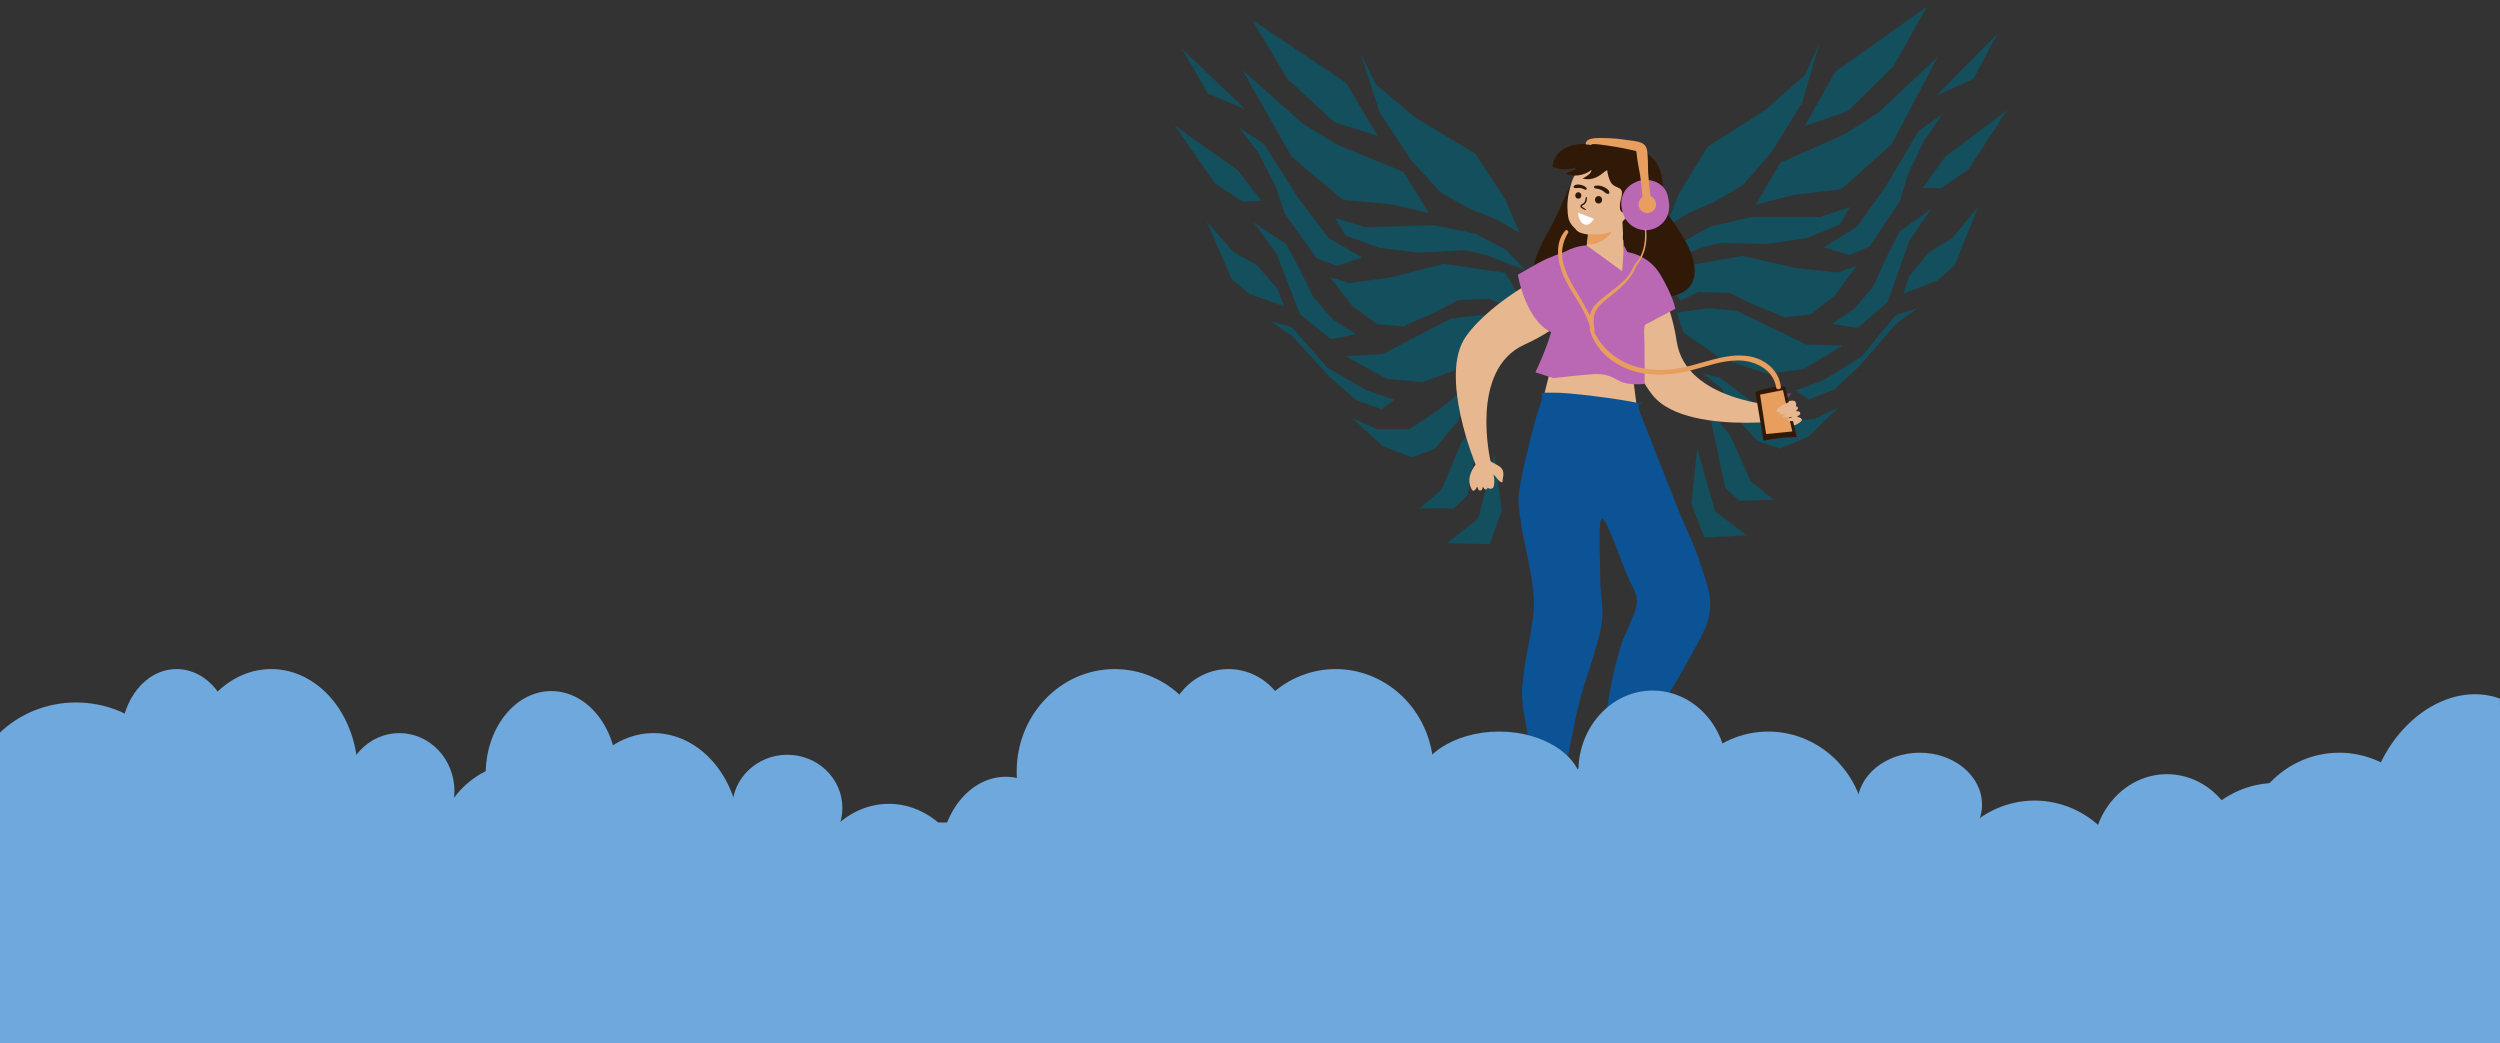 <svg version="1.1" viewBox="0.0 0.0 1053.415 439.583" fill="none" stroke="none" stroke-linecap="square" stroke-miterlimit="10" xmlns:xlink="http://www.w3.org/1999/xlink" xmlns="http://www.w3.org/2000/svg"><rect x="0.0" y="0.0" width="1053.415" height="439.583" fill="#333333" stroke="none"/><clipPath id="p.0"><path d="m0 0l1053.415 0l0 439.583l-1053.415 0l0 -439.583z" clip-rule="nonzero"/></clipPath><g clip-path="url(#p.0)"><path fill="#000000" fill-opacity="0.0" d="m0 0l1053.415 0l0 439.583l-1053.415 0z" fill-rule="evenodd"/><path fill="#301907" d="m668.149 335.401c1.347 0.35 2.746 0.525 4.128 0.525c1.137 0 2.274 -0.105 3.393 -0.332c0.157 0 0.315 -0.07 0.437 -0.07c0.192 1.067 0.367 2.151 0.525 3.218c0.087 0.315 0.035 0.647 -0.157 0.927c-0.192 0.157 -0.42 0.28 -0.682 0.28c-0.035 0 -0.07 -0.017 -0.122 -0.017c-4.53 0.35 -9.077 0.525 -13.624 0.525c-3.393 0 -6.786 -0.087 -10.179 -0.297l16.283 -4.757z" fill-rule="evenodd"/><path fill="#301907" d="m664.004 324.908l13.974 0.245l-1.609 13.554c-0.7 0.07 -1.382 0.157 -2.046 0.262c-0.717 0.035 -1.417 0.122 -2.099 0.157l-6.384 -2.414l-1.836 -11.806z" fill-rule="evenodd"/><path fill="#301907" d="m704.984 334.37c-1.505 0.601 -3.069 0.886 -4.637 0.9c-1.015 0.009 -2.031 -0.095 -3.049 -0.334c-0.182 1.492 -0.365 2.984 -0.51 4.476c-0.068 0.452 -0.025 0.881 0.148 1.331c0.243 0.246 0.577 0.401 0.891 0.398c5.581 0.65 11.212 0.96 16.838 0.909c2.767 -0.025 5.533 -0.14 8.297 -0.346l-17.979 -7.335z" fill-rule="evenodd"/><path fill="#301907" d="m695.906 324.125l0.511 16.08l0 0l10.046 -3.266l5.552 -15.597l-16.109 2.783z" fill-rule="evenodd"/><path fill="#134f5c" d="m626.288 160.316l-7.587 6.402l-4.425 10.719l-9.8 11.76l-9.493 3.509l-12.187 -4.576l-13.054 -12.017l10.387 4.677l13.826 -0.004l12.333 -8.155l12.854 -10.428z" fill-rule="evenodd"/><path fill="#134f5c" d="m587.5 168.413l-11.56 -3.864l-16.574 -9.581l-15.042 -17.147l-9.107 -2.499l9.24 6.234l15.642 17.115l11.173 9.875l10.961 3.896z" fill-rule="evenodd"/><path fill="#134f5c" d="m636.779 134.296l-2.706 8.379l-15.226 11.309l-19.587 7.051l-15.08 -1.426l-17.175 -9.546l15.602 -0.847l15.931 -8.353l12.987 -6.693l11.975 -1.4z" fill-rule="evenodd"/><path fill="#134f5c" d="m639.405 123.672l-5.119 -8.705l-25.987 -3.827l-22.04 5.689l-17.946 2.47l-7.908 -2.564l9.454 12.213l10.494 7.664l10.854 0.906l13.612 -5.978l9.44 -5.005l13.201 -0.717l7.334 3.344z" fill-rule="evenodd"/><path fill="#134f5c" d="m508.469 93.357l11.281 12.86l9.814 5.457l8.773 10.003l2.667 7.341l-14.613 -5.194l-7.441 -6.335z" fill-rule="evenodd"/><path fill="#134f5c" d="m528.323 93.774l13.548 8.997l5.146 9.451l6.48 13.123l8.148 9.287l9.841 6.204l-10.748 2.079l-13.001 -10.522l-9.934 -25.659z" fill-rule="evenodd"/><path fill="#134f5c" d="m531.603 84.613l-10.081 -12.925l-26.521 -18.771l17.108 24.523l11.693 7.597z" fill-rule="evenodd"/><path fill="#134f5c" d="m573.938 108.515l-14.121 -8.216l-12.614 -16.533l-14.655 -23.158l-10.467 -6.917l8.202 10.785l7.107 13.836l4.027 11.758l13.294 18.74l8.533 3.279z" fill-rule="evenodd"/><path fill="#134f5c" d="m573.268 22.466l6.48 13.121l16.734 14.062l25.187 15.101l12.723 19.521l5.907 13.903l-9.213 -5.489l-11.588 -4.611l-12.267 -6.819l-12.507 -13.542l-13.348 -20.236z" fill-rule="evenodd"/><path fill="#134f5c" d="m580.523 57.255l-13.428 -22.476l-39.415 -26.305l14.708 24.651l19.894 18.382z" fill-rule="evenodd"/><path fill="#134f5c" d="m602.125 89.766l-10.841 -17.376l-27.455 -11.235l-14.746 -8.932l-25.454 -22.572l20.535 36.314l21.694 18.284l20.508 1.88z" fill-rule="evenodd"/><path fill="#134f5c" d="m524.814 46.056l-26.76 -25.494l10.893 18.871z" fill-rule="evenodd"/><path fill="#134f5c" d="m562.523 91.917l12.76 3.799l28.827 -0.817l17.561 3.538l12.867 6.787l8.119 8.542l-17.066 -6.558l-8.482 -1.786l-19.2 1.043l-16.906 -2.075l-14.015 -5.229z" fill-rule="evenodd"/><path fill="#134f5c" d="m624.422 175.388l-6.026 33.265l-5.813 5.557l-14.428 0.035l9.333 -7.992l8.308 -19.914z" fill-rule="evenodd"/><path fill="#134f5c" d="m629.756 191.631l3.075 23.485l-5.081 14.19l-17.894 -0.42l13.037 -10.446z" fill-rule="evenodd"/><path fill="#134f5c" d="m717.674 157.49l7.767 6.184l4.731 10.591l10.133 11.478l9.589 3.238l12.048 -4.923l12.701 -12.386l-10.247 4.971l-13.818 0.39l-12.561 -7.802l-13.146 -10.059z" fill-rule="evenodd"/><path fill="#134f5c" d="m756.672 164.48l11.442 -4.192l16.289 -10.051l14.54 -17.572l9.029 -2.758l-9.055 6.496l-15.141 17.557l-10.882 10.191l-10.843 4.208z" fill-rule="evenodd"/><path fill="#134f5c" d="m706.44 131.776l2.946 8.3l15.543 10.872l19.779 6.491l15.03 -1.855l16.89 -10.033l-15.617 -0.403l-16.163 -7.897l-13.172 -6.321l-12.008 -1.058z" fill-rule="evenodd"/><path fill="#134f5c" d="m703.509 121.229l4.866 -8.849l25.862 -4.566l22.191 5.059l18.007 1.958l7.829 -2.789l-9.097 12.479l-10.268 7.962l-10.822 1.215l-13.776 -5.588l-9.579 -4.734l-13.214 -0.341l-7.234 3.553z" fill-rule="evenodd"/><path fill="#134f5c" d="m833.497 87.189l-10.905 13.178l-9.651 5.735l-8.48 10.25l-2.454 7.415l14.455 -5.609l7.254 -6.545z" fill-rule="evenodd"/><path fill="#134f5c" d="m813.667 88.172l-13.281 9.381l-4.871 9.595l-6.099 13.305l-7.876 9.517l-9.656 6.483l10.801 1.773l12.69 -10.89l9.19 -25.936z" fill-rule="evenodd"/><path fill="#134f5c" d="m810.125 79.106l9.703 -13.209l25.966 -19.522l-16.393 25.005l-11.468 7.928z" fill-rule="evenodd"/><path fill="#134f5c" d="m768.502 104.209l13.877 -8.617l12.131 -16.888l13.98 -23.571l10.262 -7.214l-7.886 11.016l-6.705 14.035l-3.687 11.87l-12.747 19.115l-8.434 3.522z" fill-rule="evenodd"/><path fill="#134f5c" d="m766.696 18.162l-6.099 13.302l-16.32 14.535l-24.738 15.815l-12.154 19.879l-5.503 14.069l9.05 -5.751l11.449 -4.941l12.063 -7.167l12.11 -13.896l12.758 -20.611z" fill-rule="evenodd"/><path fill="#134f5c" d="m760.447 53.149l12.773 -22.853l38.635 -27.422l-13.991 25.064l-19.354 18.945z" fill-rule="evenodd"/><path fill="#134f5c" d="m739.793 86.268l10.335 -17.681l27.116 -12.015l14.481 -9.35l24.79 -23.292l-19.478 36.891l-21.155 18.898l-20.442 2.464z" fill-rule="evenodd"/><path fill="#134f5c" d="m815.801 40.365l26.011 -26.251l-10.343 19.177z" fill-rule="evenodd"/><path fill="#134f5c" d="m779.433 87.29l-12.644 4.161l-28.834 0.005l-17.449 4.037l-12.664 7.152l-7.869 8.772l16.867 -7.043l8.425 -2.028l19.219 0.495l16.836 -2.557l13.856 -5.627z" fill-rule="evenodd"/><path fill="#134f5c" d="m719.972 172.506l6.98 33.086l5.969 5.39l14.421 -0.377l-9.558 -7.725l-8.876 -19.672z" fill-rule="evenodd"/><path fill="#134f5c" d="m715.109 188.896l-2.398 23.567l5.487 14.042l17.871 -0.93l-13.33 -10.072z" fill-rule="evenodd"/><path fill="#301907" d="m670.768 66.403c-2.089 0 -4.013 1.163 -5.702 4.435c-4.177 8.139 -7.298 16.82 -11.639 24.824c-2.581 4.759 -5.303 9.437 -6.805 14.792c-1.502 5.273 -1.549 11.466 1.126 16.144c2.699 4.651 7.486 6.95 12.226 7.436c0.798 0.081 1.596 0.135 2.394 0.135c3.919 0 7.885 -0.973 11.733 -1.92l29.122 -7.058c3.285 -0.838 6.899 -1.785 9.011 -4.813c3.661 -5.057 1.291 -12.709 -1.76 -18.226c-7.58 -13.791 -18.28 -24.824 -30.905 -32.071c-3.191 -1.839 -6.148 -3.678 -8.8 -3.678z" fill-rule="evenodd"/><path fill="#e7b790" d="m668.531 69.069c1.961 -0.127 4.175 -0.031 6.833 0.76c2.658 0.791 7.152 3.132 9.113 3.986c1.961 0.854 1.516 0.632 2.655 1.138c1.139 0.506 3.893 0.759 4.178 1.898c0.285 1.139 -2.058 3.384 -2.469 4.935c-0.411 1.55 0.475 4.62 0 4.367c-0.475 -0.253 -2.278 -5.409 -2.847 -5.884c-0.569 -0.475 -0.757 1.613 -0.567 3.037c0.19 1.424 2.212 3.607 1.706 5.506c-0.507 1.898 -3.575 4.524 -4.746 5.884c-1.17 1.36 -0.442 1.545 -2.277 2.277c-1.835 0.731 -8.099 1.633 -8.731 2.111c-0.633 0.479 5.726 0.89 4.935 0.76c-0.791 -0.13 -7.529 -0.904 -9.68 -1.54c-2.151 -0.637 -2.34 -1.425 -3.226 -2.28c-0.886 -0.855 -1.616 -1.772 -2.091 -2.847c-0.475 -1.075 -0.63 -2.149 -0.757 -3.604c-0.126 -1.455 -0.158 -3.419 0 -5.127c0.158 -1.709 0.507 -3.447 0.949 -5.124c0.443 -1.676 0.82 -3.163 1.706 -4.935c0.886 -1.772 3.544 -5.062 3.607 -5.695c0.064 -0.633 -3.51 1.835 -3.226 1.898c0.285 0.063 2.973 -1.393 4.935 -1.52z" fill-rule="evenodd"/><path fill="#000000" fill-opacity="0.0" d="m650.03 169.74c6.616 0.59 33.082 2.95 39.698 3.54" fill-rule="evenodd"/><path stroke="#8b5a32" stroke-width="1.0" stroke-linejoin="round" stroke-linecap="butt" d="m650.03 169.74c6.616 0.59 33.082 2.95 39.698 3.54" fill-rule="evenodd"/><path fill="#e7b790" d="m687.153 151.781l-34.118 4.973l-6.078 24.342c0 0 11.792 12.456 24.967 12.456c0.601 0 1.216 -0.023 1.83 -0.068c13.93 -1.255 17.939 -6.616 17.939 -6.616l-4.541 -35.087z" fill-rule="evenodd"/><path fill="#e7b790" d="m668.518 105.927l-5.458 14.46l10.932 7.087l12.545 -2.141l-2.247 -19.346l-15.772 -0.06z" fill-rule="evenodd"/><path fill="#e7b790" d="m683.355 87.803l-13.48 4.614l-0.302 2.352l-0.498 4.297l-0.226 1.885l-0.196 1.855l-0.03 0.136l-0.302 2.413l-0.302 2.548l-0.528 4.508l16.797 -6.423l-0.211 -3.574l-0.724 -14.611z" fill-rule="evenodd"/><path fill="#ba68b3" d="m687.969 152.746c-0.558 0 -0.95 0.482 -1.176 1.025l0.965 -0.03c0.075 0.136 0.151 0.181 0.226 0.181c0.362 0 0.694 -1.116 0.045 -1.176c-0.03 0 -0.045 0 -0.06 0z" fill-rule="evenodd"/><path fill="#e7b790" d="m650.575 113.768c0 0 0 0.03 0 0.03c0.03 0 0.03 -0.03 0 -0.03z" fill-rule="evenodd"/><path fill="#e7b790" d="m650.575 117.553c-0.03 0 -0.03 0.03 0 0.03c0.03 0 0.03 -0.03 0 -0.03z" fill-rule="evenodd"/><path fill="#e7b790" d="m626.299 191.693l-2.744 0.558c0.226 1.191 -0.694 2.247 -1.493 3.182c-1.297 1.493 -2.216 3.242 -2.714 5.127c-0.467 1.93 -0.166 3.951 0.799 5.669c0.166 0.256 0.422 0.558 0.724 0.558c0.196 -0.03 0.362 -0.136 0.498 -0.256c0.467 -0.377 0.799 -0.905 0.995 -1.463c0.452 0.422 0.392 1.327 0.995 1.583c0.09 0.03 0.196 0.045 0.286 0.045c0.332 0 0.648 -0.151 0.799 -0.437c0.226 -0.392 0.332 -0.799 0.362 -1.221c0.332 0.392 0.528 0.95 0.995 1.191c0.075 0.03 0.166 0.045 0.241 0.045c0.437 0 0.89 -0.437 0.588 -0.784l0 0c0.467 0.241 1.025 0.452 1.523 0.452c0.362 0 0.679 -0.106 0.935 -0.377c0.196 -0.226 0.286 -0.528 0.362 -0.829c0.498 -2.217 0.06 -4.539 -0.663 -6.695c-0.739 -2.141 -1.764 -4.207 -2.488 -6.348z" fill-rule="evenodd"/><path fill="#e7b790" d="m625.861 192.221l1.267 7.419c0.241 -0.121 0.482 -0.181 0.724 -0.181c0.905 0 1.824 0.724 2.428 1.508c0.754 0.95 1.523 2.141 2.774 2.307c0.06 -1.719 0.829 -3.468 0.136 -5.127c-0.724 -1.659 -2.654 -2.322 -4.207 -3.212c-1.221 -0.694 -2.292 -1.628 -3.121 -2.714z" fill-rule="evenodd"/><path fill="#e7b790" d="m655.973 113.044c0 0 -26.493 12.289 -38.224 28.649c-11.716 16.345 4.116 54.297 4.116 54.297l6.258 -1.387c0 0 -9.273 -38.751 14.204 -49.382c23.447 -10.615 40.365 -31.649 13.646 -32.177z" fill-rule="evenodd"/><path fill="#e7b790" d="m688.391 110.481c-3.393 0 -6.634 3.332 -9.107 11.369c0 0 4.539 28.815 17.023 44.602c7.78 9.831 26.523 11.686 39.566 11.686c7.946 0 13.782 -0.694 13.782 -0.694l0.422 -6.393c0 0 -39.837 -1.749 -43.576 -27.247c-2.594 -17.461 -10.721 -33.323 -18.109 -33.323z" fill-rule="evenodd"/><path fill="#ba68b3" d="m668.518 103.369c-19.376 1.644 -14.204 20.461 -13.646 28.377c0.528 7.916 -7.916 25.136 -7.916 25.136l7.66 2.443c0 0 11.987 -1.387 16.616 -1.659c0.573 -0.03 1.101 -0.045 1.613 -0.045c3.649 0 5.971 0.859 9.318 2.805c2.171 1.236 5.368 1.508 7.735 1.508c1.794 0 3.091 -0.151 3.091 -0.151c0 0 0.075 -17.491 -0.196 -21.833c-0.271 -4.358 3.272 -7.901 3.272 -10.917c0 -3.016 -11.776 -25.603 -11.776 -25.603l-0.769 10.856l-15.003 -10.917z" fill-rule="evenodd"/><path fill="#ba68b3" d="m661.896 105.002c-2.985 1.432 -9.303 3.287 -13.902 5.941c-4.644 2.669 -8.414 4.795 -8.414 4.795c0 0 3.272 20.793 15.757 24.97c1.659 0.558 3.121 0.799 4.418 0.799c8.58 0 10.118 -10.404 10.118 -10.404l-7.976 -26.101z" fill-rule="evenodd"/><path fill="#ba68b3" d="m684.29 105.988l4.765 33.022l16.888 -8.911c0 0 -0.935 -5.338 -6.363 -14.445c-5.428 -9.107 -15.289 -9.665 -15.289 -9.665z" fill-rule="evenodd"/><path fill="#301907" d="m673.593 82.631c-2.021 0 -2.021 3.106 0 3.106c1.99 0 1.99 -3.106 0 -3.106z" fill-rule="evenodd"/><path fill="#301907" d="m665.049 81.015c-1.719 0 -1.719 2.684 0 2.684c1.719 0 1.719 -2.684 0 -2.684z" fill-rule="evenodd"/><path fill="#301907" d="m668.453 83.011c-0.112 0 -0.237 0.063 -0.265 0.181c-0.091 0.349 -0.14 0.704 -0.188 1.053c-0.056 0.321 -0.167 0.614 -0.321 0.886c-0.153 0.279 -0.384 0.495 -0.642 0.649c-0.293 0.119 -0.565 0.272 -0.83 0.474c-0.23 0.181 -0.335 0.474 -0.286 0.767c0.056 0.286 0.307 0.474 0.551 0.656c0.502 0.384 1.116 0.781 1.758 0.809c0.091 0 0.154 -0.119 0.077 -0.181l0 -0.014c-0.426 -0.397 -0.977 -0.642 -1.423 -1.011c-0.126 -0.077 -0.23 -0.181 -0.335 -0.293c-0.077 -0.119 -0.021 -0.216 0.091 -0.321c0.23 -0.195 0.565 -0.272 0.809 -0.425c0.447 -0.307 0.781 -0.739 0.97 -1.227c0.23 -0.586 0.321 -1.213 0.244 -1.82c-0.014 -0.126 -0.112 -0.181 -0.209 -0.181z" fill-rule="evenodd"/><path fill="#301907" d="m673.124 78.179c-0.33 0 -0.646 0.034 -0.962 0.101c-0.689 0.146 -0.689 0.885 0 1.064l0 0.022c0.474 0.101 0.948 0.168 1.393 0.291l0.373 0.101l0.158 0.067c0.029 0.011 0.029 0.011 0.043 0.011c0 0 0 0 0 0l0 0c0.215 0.067 0.445 0.168 0.661 0.269c0.086 0.045 0.187 0.09 0.273 0.146l0.144 0.067l0 0c0.014 0 0.057 0.034 0.172 0.101l0.057 0.034l0 0c0 0 0 0 0 0l0 0c-0.014 0 0.057 0.045 0.072 0.045c0.101 0.067 0.187 0.146 0.287 0.224c0.33 0.235 0.704 0.661 1.149 0.795l0 0c0.158 0.101 0.33 0.19 0.531 0.19c0.043 0 0.086 -0.011 0.144 -0.011l0 0c0 0 0 0 0.014 0c0.115 0 0.23 -0.067 0.302 -0.146c0.043 -0.022 0.072 -0.067 0.101 -0.101c0.101 -0.123 0.101 -0.213 0.101 -0.336c-0.029 -0.067 -0.043 -0.123 -0.057 -0.179l0 0c0.043 -0.482 -0.474 -0.975 -0.862 -1.299c-0.445 -0.347 -0.919 -0.639 -1.451 -0.863c-0.79 -0.347 -1.738 -0.594 -2.643 -0.594z" fill-rule="evenodd"/><path fill="#301907" d="m669.582 60.369c-4.015 0.298 -7.282 0.889 -8.44 1.58c-0.539 0.282 -0.976 0.708 -1.3 1.231c1.22 -0.06 2.43 0.152 3.539 0.629c1.265 0.541 1.945 1.549 3.111 2.188c0.68 0.403 1.216 0.499 1.758 0.459c0.541 -0.04 1.088 -0.217 1.774 -0.343c0.208 -0.046 0.433 -0.078 0.673 -0.095c2.496 -0.185 6.649 0.761 6.08 3.48l0.138 0.02c0 0 0.396 6.139 2.495 8.146c2.084 2.007 5.05 0.819 3.695 5.773c-1.219 4.551 -0.18 6.122 0.797 6.049c0.09 -0.007 0.179 -0.028 0.268 -0.05c0.396 -0.165 0.572 -0.844 0.784 -1.661c0.023 -0.501 0.154 -0.979 0.393 -1.42c0.269 -0.852 0.739 -1.658 1.621 -1.784l0.135 -0.01c0.364 -0.193 0.749 -0.298 1.11 -0.324c1.413 -0.105 2.671 0.951 3.104 2.506c0.767 2.801 -0.433 5.778 -2.924 7.248c-1.056 0.638 -2.222 1.027 -3.44 1.117c-0.165 0.012 -0.347 0.011 -0.529 0.009l-0.03 0.002c-0.379 2.024 -0.7 4.013 -0.546 6.088c2.169 -0.721 5.308 -1.816 6.807 -2.804c2.438 -1.572 10.523 -7.948 10.125 -18.382c-0.441 -10.415 -3.273 -13.531 -9.998 -17.356c-4.323 -2.431 -13.984 -2.832 -21.202 -2.296z" fill-rule="evenodd"/><path fill="#ffffff" d="m664.959 89.615c0 0 0 3.543 2.382 4.825c0.377 0.196 0.724 0.286 1.055 0.286c1.885 0 3.227 -2.533 3.227 -2.533l-6.665 -2.578z" fill-rule="evenodd"/><path fill="#301907" d="m680.958 65.864c-0.075 0 -0.151 0.045 -0.181 0.121c-0.603 1.719 -1.689 3.242 -3.121 4.373c-0.694 0.558 -1.448 1.025 -2.247 1.387c-0.392 0.166 -0.799 0.332 -1.191 0.467c-0.437 0.136 -0.935 0.226 -1.357 0.392c-0.271 0.075 -0.196 0.467 0.06 0.498c0.965 0 1.93 -0.196 2.789 -0.618c0.89 -0.407 1.719 -0.935 2.473 -1.568c1.432 -1.252 2.488 -2.94 2.955 -4.795c0.045 -0.166 -0.06 -0.256 -0.181 -0.256z" fill-rule="evenodd"/><path fill="#e79e5f" d="m678.709 97.59c-0.11 0 -0.275 0.06 -0.509 0.196c-1.322 0.814 -3.744 1.01 -5.741 1.01c-1.556 0 -2.863 -0.121 -3.153 -0.151l-0.206 1.855l0 0.136l-0.275 2.413c0.055 0 0.11 0 0.165 0c6.677 0 10.738 -5.459 9.719 -5.459z" fill-rule="evenodd"/><path fill="#ba68b3" d="m692.971 86.308l-0.015 0.03l0 0c0 0 0.015 -0.015 0.015 -0.03zm0.136 0.302l-0.045 0.03l0 0c0.015 -0.015 0.03 -0.015 0.045 -0.03zm-0.603 -0.06l0.06 0.121l0 0c-0.03 -0.045 -0.045 -0.075 -0.06 -0.121zm0.859 0.392l-0.075 0.015l0 0c0.03 0 0.045 -0.015 0.075 -0.015zm0.06 0.151c0.045 0.015 0.075 0.015 0.106 0.015l-0.106 -0.015zm0.075 -11.294c-1.267 0 -2.518 0.226 -3.679 0.679c-2.247 0.905 -4.207 2.292 -5.428 4.448c-1.191 2.111 -1.553 4.599 -0.995 6.951c0 0.015 0.015 0.045 0.015 0.06l0 0c0.271 2.111 1.146 4.131 2.609 5.73c1.915 2.156 4.644 3.332 7.419 3.332c1.342 0 2.714 -0.271 3.996 -0.844c3.951 -1.719 6.303 -5.835 5.865 -10.102c-0.196 -2.02 -0.558 -4.539 -1.749 -6.258c-1.779 -2.609 -4.916 -3.996 -8.052 -3.996z" fill-rule="evenodd"/><path fill="#e79e5f" d="m694.121 82.375c-0.663 0 -1.297 0.166 -1.885 0.498l-0.739 0.603c-0.452 0.422 -0.784 1.025 -0.95 1.644l0 -0.03l0 0c-0.241 0.965 -0.106 1.99 0.362 2.85c0.528 0.829 1.327 1.432 2.216 1.719l0.995 0.136c0.663 0 1.282 -0.196 1.855 -0.528l0.754 -0.558c0.467 -0.467 0.799 -1.025 0.965 -1.628c0.136 -0.498 0.166 -0.995 0.06 -1.493c-0.226 -1.448 -1.252 -2.639 -2.639 -3.076l-0.995 -0.136z" fill-rule="evenodd"/><path fill="#e79e5f" d="m674.242 58.139c-1.267 0 -2.548 0.068 -3.679 0.312c-1.448 0.299 -2.85 1.29 -2.322 2.785c0.166 0.53 0.648 0.774 1.131 0.774c0.588 0 1.176 -0.367 1.191 -1.046l0 -0.027c0.015 -0.163 0.392 -0.231 0.995 -0.231c2.533 0 9.063 1.155 9.877 1.277c1.945 0.326 3.906 0.706 5.821 1.182c0.528 0.149 1.855 0.272 2.292 0.666c0 0 0.121 1.494 0.166 1.82c0.392 3.545 1.312 7.009 1.689 10.555l1.116 11.125c0.106 0.992 1.04 1.494 1.915 1.494c0.875 0 1.689 -0.489 1.568 -1.494c-0.498 -4.714 -1.191 -9.387 -1.493 -14.1c-0.166 -2.364 -0.03 -4.687 -0.226 -7.05c-0.166 -2.024 0 -4.619 -2.262 -5.814c-1.945 -1.019 -4.735 -1.1 -6.876 -1.426c-2.518 -0.421 -5.112 -0.666 -7.66 -0.747c-1.01 0 -2.126 -0.054 -3.242 -0.054z" fill-rule="evenodd"/><path fill="#e7b790" d="m755.445 168.834c-0.045 0 -0.106 0 -0.166 0c-2.247 0.045 -4.433 0.995 -6.363 2.186c-1.915 1.191 -3.664 2.684 -5.624 3.875l1.221 2.548c0.286 -0.136 0.573 -0.181 0.859 -0.181c0.859 0 1.779 0.483 2.594 0.875c1.719 0.935 3.634 1.432 5.594 1.463c0.045 0 0.075 0 0.121 0c1.945 0 3.815 -0.754 5.217 -2.051c0.256 -0.196 0.392 -0.528 0.362 -0.829c-0.075 -0.166 -0.211 -0.332 -0.332 -0.437c-0.498 -0.362 -1.071 -0.558 -1.659 -0.618c0.302 -0.573 1.191 -0.694 1.297 -1.327c0.06 -0.437 -0.241 -0.859 -0.633 -0.995c-0.256 -0.06 -0.498 -0.09 -0.754 -0.09c-0.166 0 -0.347 0.015 -0.513 0.06c0.302 -0.437 0.829 -0.769 0.935 -1.267c0.075 -0.377 -0.332 -0.799 -0.648 -0.799c-0.09 0 -0.181 0.045 -0.241 0.136c0.166 -0.859 0.256 -1.945 -0.498 -2.382c-0.256 -0.106 -0.498 -0.166 -0.769 -0.166z" fill-rule="evenodd"/><path fill="#713f6d" d="m754.691 165.668c-1.689 0.317 -5.202 -0.045 -6.665 1.055c-1.417 1.055 -1.613 3.106 -2.156 4.825c-0.392 1.327 -1.055 2.563 -1.945 3.649l6.951 -2.91c-0.829 -0.965 -0.226 -2.428 0.558 -3.378c0.769 -0.995 3.378 -1.99 3.257 -3.242z" fill-rule="evenodd"/><path fill="#301907" d="m751.6 162.833c-0.06 0 -0.106 0 -0.166 0.015c-4.041 0.06 -8.037 0.859 -11.776 2.322l3.408 20.522c4.599 -0.95 9.273 -1.493 13.978 -1.583c-1.538 -6.83 -3.091 -13.646 -4.644 -20.461c0 -0.452 -0.377 -0.814 -0.799 -0.814z" fill-rule="evenodd"/><path fill="#e79e5f" d="m751.268 164.341l-9.635 1.945c0 0 2.548 16.39 2.548 16.601l11.037 -1.101l-3.951 -17.446z" fill-rule="evenodd"/><path fill="#e7b790" d="m755.309 168.804c0 0 -7.177 2.624 -6.619 4.373c0.106 0.362 0.452 0.513 0.935 0.513c0.241 0 0.543 -0.045 0.859 -0.121l0 0c-0.452 0.286 -0.739 0.558 -0.739 0.769c0 0.211 0.302 0.286 0.769 0.286c0.633 0 1.613 -0.151 2.548 -0.347l0 0c-0.965 0.302 -1.794 0.679 -1.794 1.086c0 0.377 0.694 0.483 1.523 0.483c1.327 0 3.046 -0.286 3.046 -0.286l0 0c0 0 -2.88 0.694 -2.609 1.432c0.151 0.362 1.191 0.467 2.232 0.467c1.071 0 2.141 -0.106 2.141 -0.106l-0.663 -2.684c-0.332 -0.799 -0.633 -1.628 -0.89 -2.458c0.03 -0.256 -0.739 -3.408 -0.739 -3.408z" fill-rule="evenodd"/><path fill="#e79e5f" d="m670.569 138.059c-0.422 0 -0.814 0.332 -0.663 0.844l-0.03 0c2.955 10.63 13.088 17.159 23.613 18.577c1.9 0.271 3.815 0.392 5.715 0.392c4.418 0 8.821 -0.663 13.088 -1.749c6.604 -1.659 13.073 -4.237 19.979 -4.237c0.136 0 0.271 0 0.392 0c7.057 0.136 14.536 3.845 15.772 11.429c0.075 0.483 0.513 0.709 0.95 0.709c0.543 0 1.101 -0.362 1.025 -0.98c-0.528 -4.931 -3.709 -8.972 -8.112 -11.188c-2.91 -1.493 -6.137 -2.066 -9.394 -2.066c-2.82 0 -5.654 0.422 -8.353 1.04c-6.921 1.553 -13.54 4.162 -20.657 4.825c-1.448 0.136 -2.925 0.211 -4.388 0.211c-5.232 0 -10.479 -0.935 -15.154 -3.317c-5.896 -2.955 -10.766 -7.75 -13.118 -14.008c-0.121 -0.332 -0.392 -0.482 -0.663 -0.482z" fill-rule="evenodd"/><path fill="#e79e5f" d="m693.307 96.398c-0.136 0 -0.271 0.09 -0.241 0.286c0.317 4.343 -0.166 8.941 -2.624 12.681c-0.437 0.633 -1.025 1.161 -1.417 1.794c-1.131 1.689 -1.628 3.604 -3.016 5.232c-3.317 3.875 -7.69 6.619 -11.565 9.891c-1.719 1.463 -3.347 3.121 -4.131 5.262c-0.181 0.498 -0.317 0.995 -0.407 1.508l0 0c-5.217 -11.535 -16.812 -22.225 -9.168 -34.952c0.317 -0.543 -0.196 -1.161 -0.709 -1.161c-0.166 0 -0.347 0.075 -0.482 0.241l0.03 -0.03l0 0c-4.659 5.157 -3.272 13.374 -0.724 19.165c3.332 7.615 9.333 13.947 11.279 22.18l0 0c0.045 0.256 0.09 0.513 0.151 0.769l0.03 0l0 0c0 0 0 0 0 0c0.09 0.407 0.392 0.588 0.709 0.588c0.467 0 0.98 -0.392 0.875 -1.01c-0.663 -3.589 -0.724 -6.8 1.794 -9.71c1.613 -1.855 3.679 -3.347 5.564 -4.87c3.8 -3.076 7.509 -6.318 9.635 -10.826c0.302 -0.799 0.694 -1.583 1.191 -2.322c0.633 -0.784 1.191 -1.644 1.659 -2.578c1.885 -3.679 2.307 -7.78 1.885 -11.852c-0.015 -0.181 -0.181 -0.286 -0.317 -0.286z" fill-rule="evenodd"/><path fill="#301907" d="m664.361 60.921c-0.988 0.119 -1.95 0.315 -2.913 0.637c-3.711 1.256 -6.98 4.436 -7.195 8.274c-0.015 0.144 0.002 0.285 0.049 0.405c0.132 0.158 0.277 0.283 0.509 0.334c2.135 0.675 4.439 0.887 6.686 0.615c0.844 -0.102 1.697 -0.269 2.509 -0.509l0 0c-0.552 1.586 -3.107 1.309 -4.109 2.649c1.672 0.589 3.423 0.773 5.128 0.566c2.023 -0.245 3.981 -1.035 5.635 -2.327l0 0c-0.286 1.775 -2.152 2.792 -3.833 3.596c0.997 0.354 2.057 0.432 3.124 0.303c1.036 -0.125 2.047 -0.453 2.979 -0.898c1.877 -0.923 3.443 -2.41 4.895 -3.899c1.055 -1.172 2.184 -2.527 2.153 -4.121l5.51 -1.22c-4.044 -1.631 -8.242 -2.927 -12.503 -3.804c-2.832 -0.559 -5.788 -0.945 -8.624 -0.602z" fill-rule="evenodd"/><path fill="#301907" d="m667.901 78.648c0.214 0.153 0.401 0.323 0.572 0.517c0.373 0.422 -6.1035156E-5 0.942 -0.537 0.749l-0.011 0.016c-0.357 -0.149 -0.698 -0.321 -1.048 -0.441l-0.292 -0.102l-0.136 -0.026c-0.024 -0.005 -0.024 -0.005 -0.034 -0.012c0 0 0 0 0 0l0 0c-0.173 -0.053 -0.373 -0.088 -0.563 -0.117c-0.078 -0.008 -0.166 -0.024 -0.25 -0.024l-0.127 -0.019l0 0c-0.009 -0.007 -0.054 -0.003 -0.162 -0.009l-0.054 -0.003l0 0c0 0 0 0 0 0l0 0c0.009 0.007 -0.06 0.005 -0.069 -0.002c-0.099 6.637573E-4 -0.194 0.016 -0.299 0.024c-0.332 0.012 -0.789 0.139 -1.144 0.027l0 0c-0.153 -0.002 -0.31 -0.019 -0.44 -0.112c-0.028 -0.02 -0.05 -0.048 -0.087 -0.074l0 0c0 0 0 0 -0.009 -0.007c-0.074 -0.053 -0.115 -0.154 -0.122 -0.242c-0.017 -0.036 -0.013 -0.081 -0.014 -0.118c-0.003 -0.133 0.042 -0.196 0.104 -0.283c0.052 -0.034 0.09 -0.067 0.128 -0.099l0 0c0.215 -0.359 0.798 -0.466 1.213 -0.515c0.463 -0.038 0.917 -0.023 1.374 0.066c0.686 0.122 1.424 0.388 2.009 0.808z" fill-rule="evenodd"/><path fill="#0b5394" d="m654.203 165.443c6.77 -0.172 29.174 2.801 35.331 4.246c6.157 1.445 -1.271 -2.949 1.611 4.421c2.882 7.371 11.525 29.416 15.679 39.803c4.155 10.386 6.97 15.278 9.248 22.516c2.278 7.237 5.301 13.763 4.421 20.908c-0.88 7.145 -4.667 12.544 -9.701 21.962c-5.033 9.418 -15.884 26.107 -20.499 34.547c-4.615 8.44 -4.723 14.003 -7.191 16.091c-2.468 2.088 -6.347 -1.767 -7.617 -3.563c-1.269 -1.796 -0.127 -3.735 0 -7.215c0.127 -3.48 0.19 -8.541 0.76 -13.666c0.57 -5.125 1.553 -11.571 2.658 -17.084c1.105 -5.514 2.733 -11.915 3.972 -15.997c1.24 -4.081 2.318 -5.283 3.466 -8.492c1.147 -3.208 3.582 -7.057 3.418 -10.758c-0.164 -3.701 -1.951 -5.684 -4.401 -11.45c-2.45 -5.766 -8.448 -23.444 -10.299 -23.147c-1.85 0.297 -0.737 17.355 -0.804 24.927c-0.067 7.572 1.876 11.727 0.402 20.506c-1.474 8.779 -6.3 20.64 -9.248 32.166c-2.948 11.526 -5.761 30.958 -8.441 36.989c-2.68 6.031 -5.145 4.799 -7.64 -0.804c-2.495 -5.603 -6.123 -24.698 -7.33 -32.814c-1.206 -8.116 -0.594 -9.088 0.091 -15.882c0.686 -6.794 3.487 -18.19 4.023 -24.883c0.536 -6.693 0.141 -8.38 -0.807 -15.277c-0.948 -6.897 -4.133 -19.324 -4.881 -26.106c-0.748 -6.782 -1.019 -6.811 0.395 -14.588c1.415 -7.778 5.863 -25.852 8.093 -32.078c2.23 -6.226 -1.481 -5.104 5.289 -5.276z" fill-rule="evenodd"/><path fill="#301907" d="m655.446 336.168c-1.161 0.302 -2.367 0.452 -3.558 0.452c-0.98 0 -1.96 -0.09 -2.925 -0.286c-0.136 0 -0.271 -0.06 -0.377 -0.06c-0.166 0.92 -0.317 1.855 -0.452 2.774c-0.075 0.271 -0.03 0.558 0.136 0.799c0.166 0.136 0.362 0.241 0.588 0.241c0.03 0 0.06 -0.015 0.106 -0.015c3.905 0.302 7.826 0.452 11.746 0.452c2.925 0 5.85 -0.075 8.776 -0.256l-14.038 -4.101z" fill-rule="evenodd"/><path fill="#301907" d="m659.019 327.121l-12.048 0.211l1.387 11.686c0.603 0.06 1.191 0.136 1.764 0.226c0.618 0.03 1.221 0.106 1.809 0.136l5.504 -2.081l1.583 -10.178z" fill-rule="evenodd"/><path fill="#301907" d="m680.155 334.932c-1.336 0.407 -2.701 0.539 -4.048 0.437c-0.872 -0.066 -1.738 -0.228 -2.595 -0.508c-0.265 1.269 -0.53 2.537 -0.763 3.808c-0.091 0.384 -0.085 0.755 0.03 1.154c0.191 0.229 0.467 0.387 0.737 0.407c4.747 0.963 9.562 1.638 14.399 2.002c2.379 0.179 4.763 0.281 7.153 0.304l-14.912 -7.604z" fill-rule="evenodd"/><path fill="#301907" d="m673.684 324.489l-0.728 13.85l0 0l8.867 -2.077l5.902 -12.996l-14.041 1.223z" fill-rule="evenodd"/><path fill="#6fa8dc" d="m-13.688 340.146l0 0c0 -24.384 20.481 -44.151 45.745 -44.151l0 0c12.132 0 23.768 4.652 32.347 12.932c8.579 8.28 13.398 19.51 13.398 31.22l0 0c0 24.384 -20.481 44.151 -45.745 44.151l0 0c-25.264 0 -45.745 -19.767 -45.745 -44.151z" fill-rule="evenodd"/><path fill="#6fa8dc" d="m37.932 353.053l0 0c0 -24.384 16.336 -44.151 36.487 -44.151l0 0c9.677 0 18.957 4.652 25.8 12.932c6.843 8.28 10.687 19.51 10.687 31.22l0 0c0 24.384 -16.336 44.151 -36.487 44.151l0 0c-20.151 0 -36.487 -19.767 -36.487 -44.151z" fill-rule="evenodd"/><path fill="#6fa8dc" d="m77.805 326.072l0 0c0 -24.384 16.336 -44.151 36.487 -44.151l0 0c9.677 0 18.957 4.652 25.8 12.932c6.843 8.28 10.687 19.51 10.687 31.22l0 0c0 24.384 -16.336 44.151 -36.487 44.151l0 0c-20.151 0 -36.487 -19.767 -36.487 -44.151z" fill-rule="evenodd"/><path fill="#6fa8dc" d="m102.505 375.247l0 0c0 -19.261 19.542 -34.875 43.649 -34.875l0 0c24.107 0 43.649 15.614 43.649 34.875l0 0c0 19.261 -19.542 34.875 -43.649 34.875l0 0c-24.107 0 -43.649 -15.614 -43.649 -34.875z" fill-rule="evenodd"/><path fill="#6fa8dc" d="m145.047 333.312l0 0c0 -13.481 10.395 -24.41 23.219 -24.41l0 0c6.158 0 12.064 2.572 16.418 7.15c4.354 4.578 6.801 10.787 6.801 17.261l0 0c0 13.481 -10.395 24.41 -23.219 24.41l0 0c-12.823 0 -23.219 -10.929 -23.219 -24.41z" fill-rule="evenodd"/><path fill="#6fa8dc" d="m181.722 365.971l0 0c0 -24.384 16.336 -44.151 36.487 -44.151l0 0c9.677 0 18.957 4.652 25.8 12.932c6.843 8.28 10.687 19.51 10.687 31.22l0 0c0 24.384 -16.336 44.151 -36.487 44.151l0 0c-20.151 0 -36.487 -19.767 -36.487 -44.151z" fill-rule="evenodd"/><path fill="#6fa8dc" d="m51.199 310.313l0 0c0 -15.68 10.395 -28.392 23.219 -28.392l0 0c6.158 0 12.064 2.991 16.418 8.316c4.354 5.324 6.801 12.546 6.801 20.076l0 0c0 15.68 -10.395 28.392 -23.219 28.392l0 0c-12.823 0 -23.219 -12.711 -23.219 -28.392z" fill-rule="evenodd"/><path fill="#6fa8dc" d="m204.658 326.072l0 0c0 -19.261 12.386 -34.875 27.666 -34.875l0 0c7.337 0 14.374 3.674 19.563 10.215c5.188 6.54 8.103 15.411 8.103 24.66l0 0c0 19.261 -12.386 34.875 -27.666 34.875l0 0c-15.279 0 -27.666 -15.614 -27.666 -34.875z" fill-rule="evenodd"/><path fill="#6fa8dc" d="m238.892 353.053l0 0c0 -24.384 16.336 -44.151 36.487 -44.151l0 0c9.677 0 18.957 4.652 25.8 12.932c6.843 8.28 10.687 19.51 10.687 31.22l0 0c0 24.384 -16.336 44.151 -36.487 44.151l0 0c-20.151 0 -36.487 -19.767 -36.487 -44.151z" fill-rule="evenodd"/><path fill="#6fa8dc" d="m285.638 394.303l0 0c0 -24.384 16.336 -44.151 36.487 -44.151l0 0c9.677 0 18.957 4.652 25.8 12.932c6.843 8.28 10.687 19.51 10.687 31.22l0 0c0 24.384 -16.336 44.151 -36.487 44.151l0 0c-20.151 0 -36.487 -19.767 -36.487 -44.151z" fill-rule="evenodd"/><path fill="#6fa8dc" d="m338.062 382.856l0 0c0 -24.384 16.336 -44.151 36.487 -44.151l0 0c9.677 0 18.957 4.652 25.8 12.932c6.843 8.28 10.687 19.51 10.687 31.22l0 0c0 24.384 -16.336 44.151 -36.487 44.151l0 0c-20.151 0 -36.487 -19.767 -36.487 -44.151z" fill-rule="evenodd"/><path fill="#6fa8dc" d="m403.488 394.303l0 0c0 -24.384 16.336 -44.151 36.487 -44.151l0 0c9.677 0 18.957 4.652 25.8 12.932c6.843 8.28 10.687 19.51 10.687 31.22l0 0c0 24.384 -16.336 44.151 -36.487 44.151l0 0c-20.151 0 -36.487 -19.767 -36.487 -44.151z" fill-rule="evenodd"/><path fill="#6fa8dc" d="m451.495 362.18l0 0c0 -24.384 16.336 -44.151 36.487 -44.151l0 0c9.677 0 18.957 4.652 25.8 12.932c6.843 8.28 10.687 19.51 10.687 31.22l0 0c0 24.384 -16.336 44.151 -36.487 44.151l0 0c-20.151 0 -36.487 -19.767 -36.487 -44.151z" fill-rule="evenodd"/><path fill="#6fa8dc" d="m308.52 340.439l0 0c0 -12.376 10.395 -22.409 23.219 -22.409l0 0c6.158 0 12.064 2.361 16.418 6.563c4.354 4.203 6.801 9.902 6.801 15.846l0 0c0 12.376 -10.395 22.409 -23.219 22.409l0 0c-12.823 0 -23.219 -10.033 -23.219 -22.409z" fill-rule="evenodd"/><path fill="#6fa8dc" d="m396.165 362.18l0 0c0 -19.261 12.386 -34.875 27.666 -34.875l0 0c7.337 0 14.374 3.674 19.563 10.215c5.188 6.54 8.103 15.411 8.103 24.66l0 0c0 19.261 -12.386 34.875 -27.666 34.875l0 0c-15.279 0 -27.666 -15.614 -27.666 -34.875z" fill-rule="evenodd"/><path fill="#6fa8dc" d="m427.973 375.247l0 0c0 -24.384 16.336 -44.151 36.487 -44.151l0 0c9.677 0 18.957 4.652 25.8 12.932c6.843 8.28 10.687 19.51 10.687 31.22l0 0c0 24.384 -16.336 44.151 -36.487 44.151l0 0c-20.151 0 -36.487 -19.767 -36.487 -44.151z" fill-rule="evenodd"/><path fill="#6fa8dc" d="m0 346.577l524.693 0l0 102.079l-524.693 0z" fill-rule="evenodd"/><path fill="#6fa8dc" d="m450.115 350.858l605.071 0l0 97.795l-605.071 0z" fill-rule="evenodd"/><path fill="#6fa8dc" d="m1054.239 378.656l0 0c-16.528 13.112 -36.614 11.979 -48.352 -2.726c-11.737 -14.705 -11.988 -39.052 -0.602 -58.606c11.385 -19.554 31.362 -29.089 48.088 -22.951z" fill-rule="evenodd"/><path fill="#6fa8dc" d="m428.403 325.01l0 0c0 -23.795 18.485 -43.084 41.288 -43.084l0 0c10.95 0 21.452 4.539 29.195 12.619c7.743 8.08 12.093 19.038 12.093 30.465l0 0c0 23.795 -18.486 43.084 -41.289 43.084l0 0c-22.803 0 -41.288 -19.289 -41.288 -43.084z" fill-rule="evenodd"/><path fill="#6fa8dc" d="m476.41 351.339l0 0c0 -23.795 18.486 -43.084 41.288 -43.084l0 0c10.95 0 21.452 4.539 29.195 12.619c7.743 8.08 12.093 19.038 12.093 30.465l0 0c0 23.795 -18.485 43.084 -41.289 43.084l0 0c-22.803 0 -41.288 -19.289 -41.288 -43.084z" fill-rule="evenodd"/><path fill="#6fa8dc" d="m521.531 325.01l0 0c0 -23.795 18.485 -43.084 41.288 -43.084l0 0c10.95 0 21.452 4.539 29.195 12.619c7.743 8.08 12.093 19.038 12.093 30.465l0 0c0 23.795 -18.485 43.084 -41.289 43.084l0 0c-22.803 0 -41.288 -19.289 -41.288 -43.084z" fill-rule="evenodd"/><path fill="#6fa8dc" d="m549.481 372.997l0 0c0 -18.795 22.114 -34.032 49.394 -34.032l0 0c27.279 0 49.394 15.237 49.394 34.032l0 0c0 18.795 -22.114 34.032 -49.394 34.032l0 0c-27.279 0 -49.394 -15.237 -49.394 -34.032z" fill-rule="evenodd"/><path fill="#6fa8dc" d="m596.488 332.38l0 0c0 -13.324 15.752 -24.125 35.184 -24.125l0 0c19.432 0 35.184 10.801 35.184 24.125l0 0c0 13.324 -15.752 24.125 -35.184 24.125l0 0c-19.432 0 -35.184 -10.801 -35.184 -24.125z" fill-rule="evenodd"/><path fill="#6fa8dc" d="m639.123 363.945l0 0c0 -23.795 18.485 -43.084 41.288 -43.084l0 0c10.95 0 21.452 4.539 29.195 12.619c7.743 8.08 12.093 19.038 12.093 30.465l0 0c0 23.795 -18.485 43.084 -41.289 43.084l0 0c-22.803 0 -41.288 -19.289 -41.288 -43.084z" fill-rule="evenodd"/><path fill="#6fa8dc" d="m491.423 309.632l0 0c0 -15.301 11.763 -27.705 26.274 -27.705l0 0c6.968 0 13.651 2.919 18.579 8.115c4.927 5.196 7.696 12.243 7.696 19.591l0 0c0 15.301 -11.763 27.705 -26.274 27.705l0 0c-14.511 0 -26.274 -12.404 -26.274 -27.705z" fill-rule="evenodd"/><path fill="#6fa8dc" d="m665.078 325.01l0 0c0 -18.795 14.016 -34.032 31.307 -34.032l0 0c8.303 0 16.266 3.585 22.137 9.968c5.871 6.382 9.17 15.038 9.17 24.064l0 0c0 18.795 -14.016 34.032 -31.307 34.032l0 0c-17.29 0 -31.307 -15.237 -31.307 -34.032z" fill-rule="evenodd"/><path fill="#6fa8dc" d="m703.817 351.339l0 0c0 -23.795 18.485 -43.084 41.288 -43.084l0 0c10.95 0 21.452 4.539 29.195 12.619c7.743 8.08 12.093 19.038 12.093 30.465l0 0c0 23.795 -18.485 43.084 -41.289 43.084l0 0c-22.803 0 -41.288 -19.289 -41.288 -43.084z" fill-rule="evenodd"/><path fill="#6fa8dc" d="m756.715 391.592l0 0c0 -23.795 18.486 -43.084 41.289 -43.084l0 0c10.95 0 21.452 4.539 29.195 12.619c7.743 8.08 12.093 19.038 12.093 30.465l0 0c0 23.795 -18.486 43.084 -41.289 43.084l0 0c-22.803 0 -41.289 -19.289 -41.289 -43.084z" fill-rule="evenodd"/><path fill="#6fa8dc" d="m816.037 380.421l0 0c0 -23.795 18.485 -43.084 41.289 -43.084l0 0c10.95 0 21.452 4.539 29.195 12.619c7.743 8.08 12.093 19.038 12.093 30.465l0 0c0 23.795 -18.485 43.084 -41.288 43.084l0 0c-22.803 0 -41.289 -19.289 -41.289 -43.084z" fill-rule="evenodd"/><path fill="#6fa8dc" d="m890.074 391.592l0 0c0 -23.795 18.485 -43.084 41.289 -43.084l0 0c10.95 0 21.452 4.539 29.195 12.619c7.743 8.08 12.093 19.038 12.093 30.465l0 0c0 23.795 -18.485 43.084 -41.288 43.084l0 0c-22.803 0 -41.289 -19.289 -41.289 -43.084z" fill-rule="evenodd"/><path fill="#6fa8dc" d="m944.398 360.246l0 0c0 -23.795 18.485 -43.084 41.289 -43.084l0 0c10.95 0 21.452 4.539 29.195 12.619c7.743 8.08 12.093 19.038 12.093 30.465l0 0c0 23.794 -18.486 43.084 -41.289 43.084l0 0c-22.803 0 -41.289 -19.289 -41.289 -43.084z" fill-rule="evenodd"/><path fill="#6fa8dc" d="m782.607 339.03l0 0c0 -12.077 11.763 -21.867 26.275 -21.867l0 0c14.511 0 26.274 9.79 26.274 21.867l0 0c0 12.077 -11.763 21.867 -26.274 21.867l0 0c-14.511 0 -26.275 -9.79 -26.275 -21.867z" fill-rule="evenodd"/><path fill="#6fa8dc" d="m881.787 360.246l0 0c0 -18.795 14.016 -34.032 31.307 -34.032l0 0c8.303 0 16.266 3.585 22.137 9.968c5.871 6.382 9.169 15.038 9.169 24.064l0 0c0 18.795 -14.016 34.032 -31.307 34.032l0 0c-17.29 0 -31.307 -15.237 -31.307 -34.032z" fill-rule="evenodd"/><path fill="#6fa8dc" d="m917.78 372.997l0 0c0 -23.795 18.486 -43.084 41.289 -43.084l0 0c10.95 0 21.452 4.539 29.195 12.619c7.743 8.08 12.093 19.038 12.093 30.465l0 0c0 23.795 -18.486 43.084 -41.289 43.084l0 0c-22.803 0 -41.289 -19.289 -41.289 -43.084z" fill-rule="evenodd"/></g></svg>